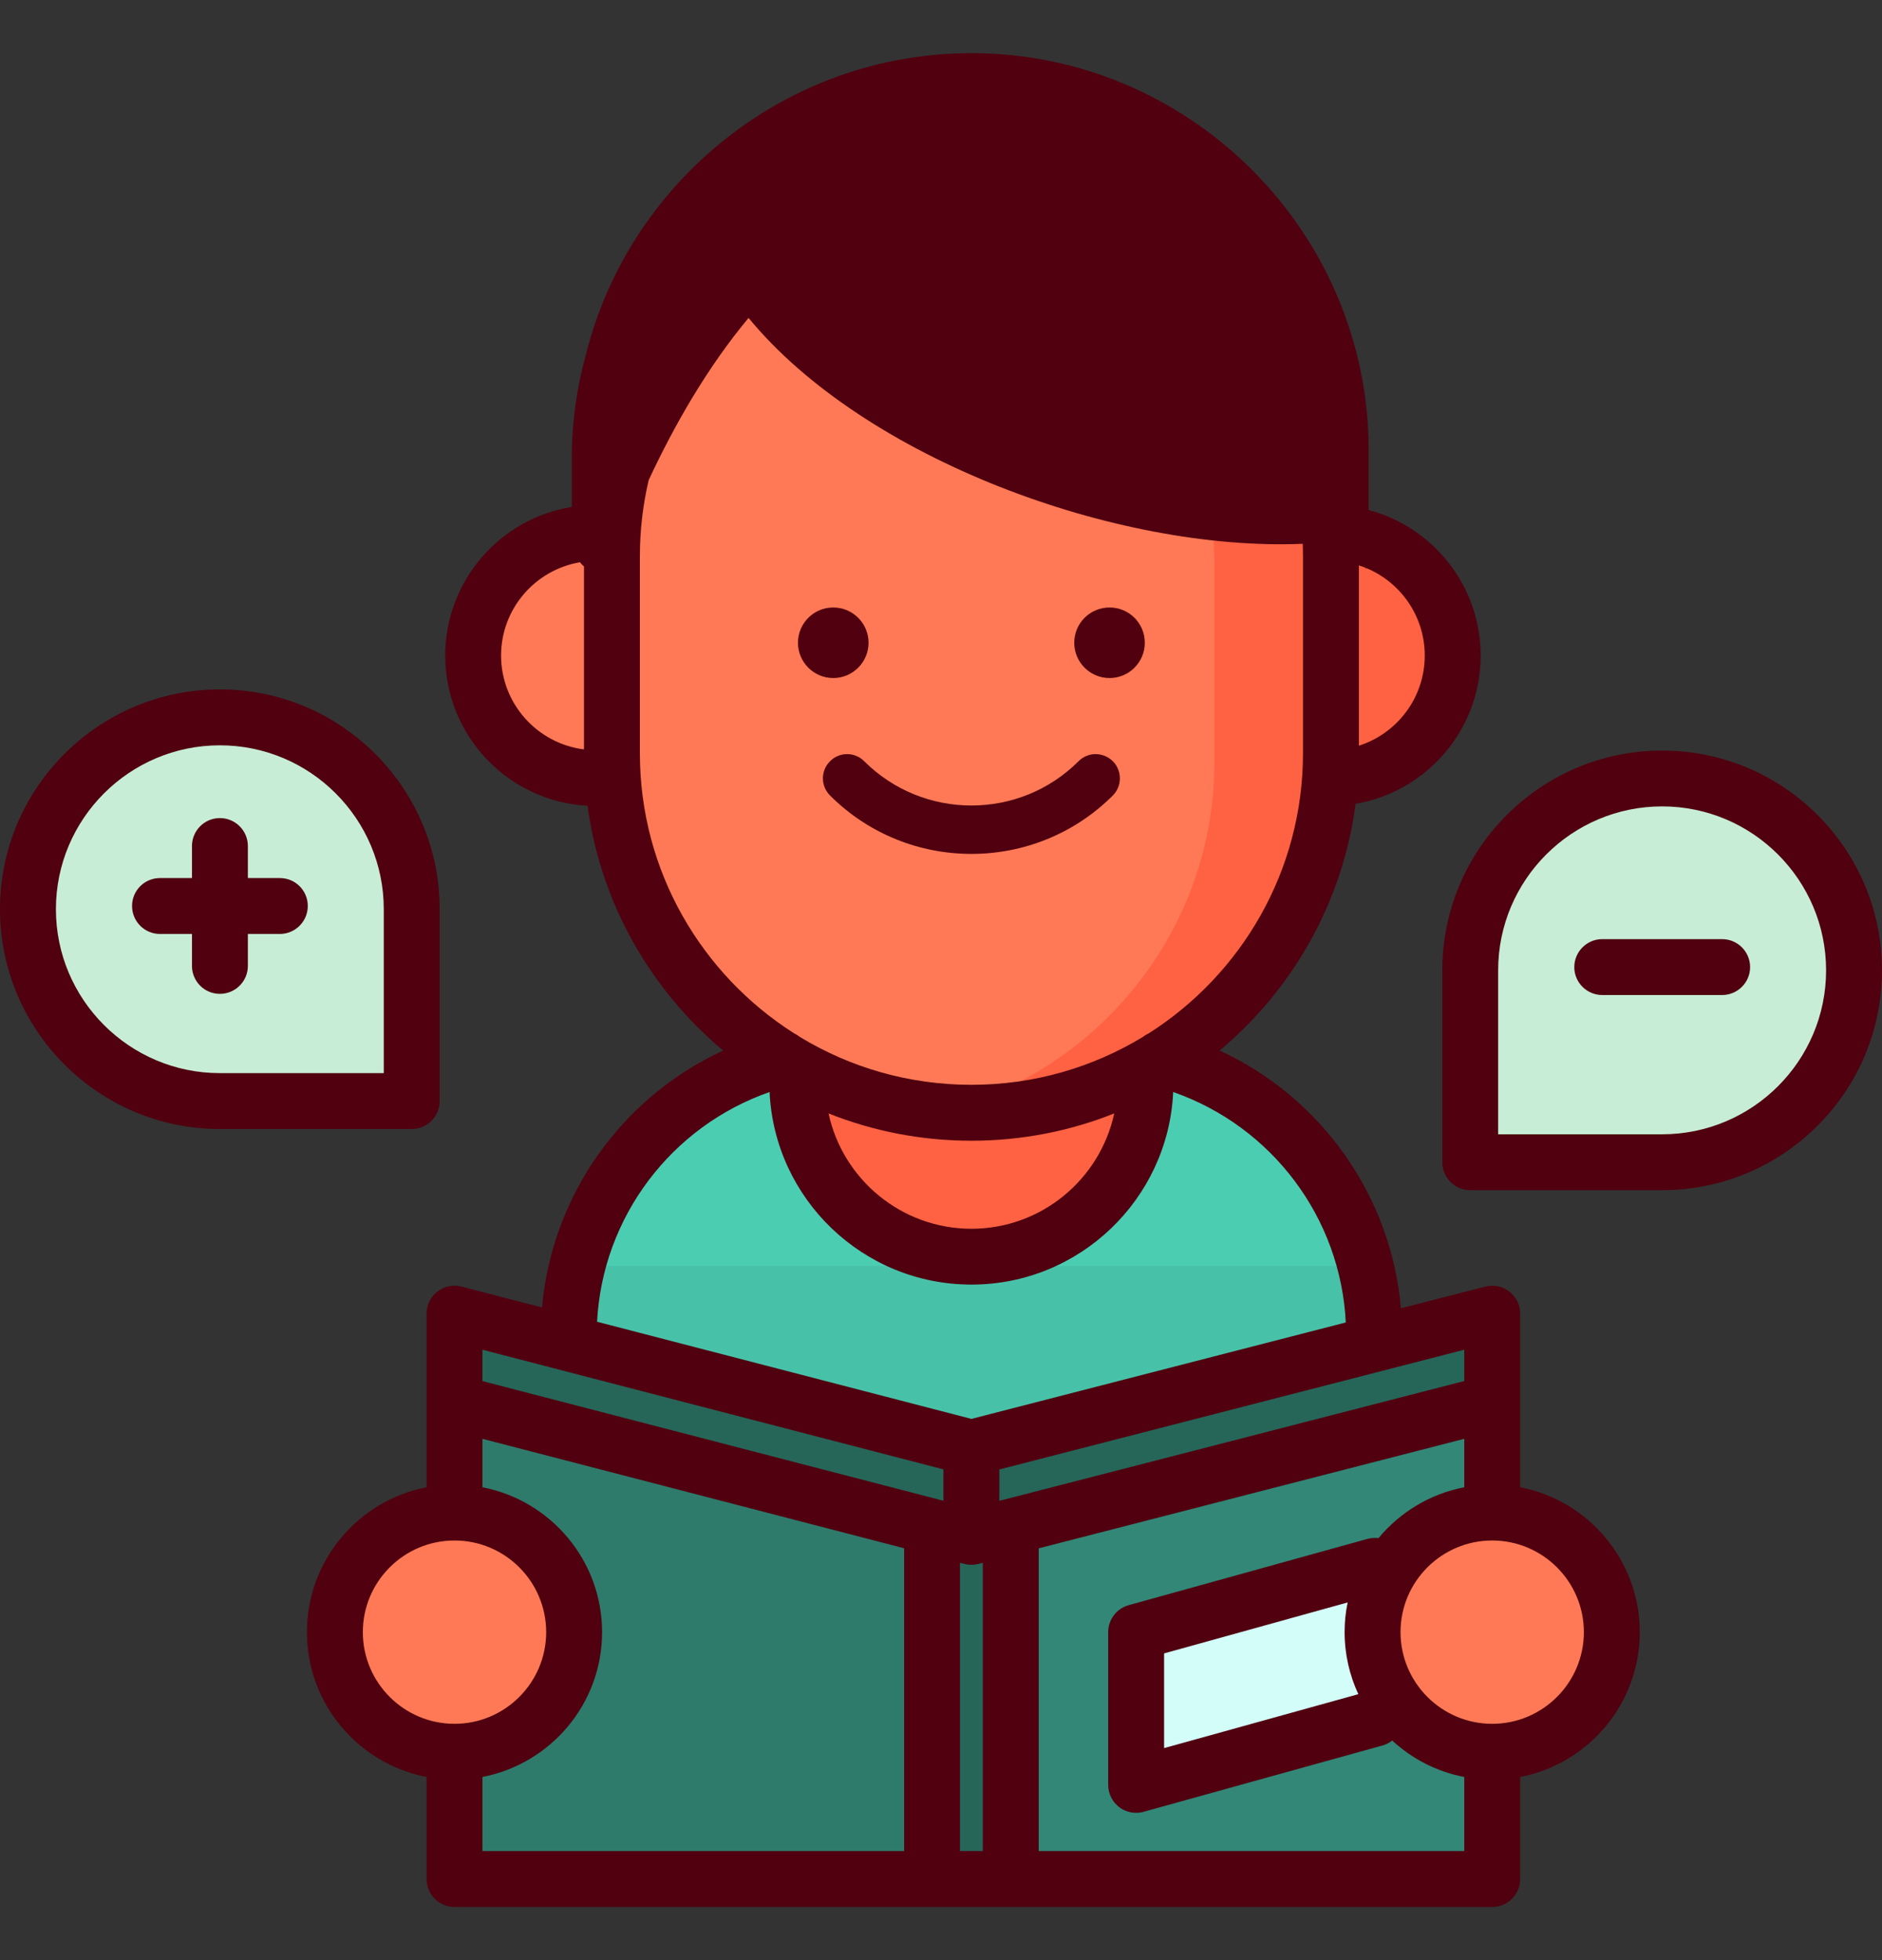 <svg width="24" height="25" viewBox="0 0 24 25" fill="none" xmlns="http://www.w3.org/2000/svg">
<rect x="0" y="0" width="24" height="25" fill="#333333" stroke="none"/>
<g clip-path="url(#clip0_13269_39862)">
<path d="M17.492 17.29C17.492 15.602 16.329 14.03 14.764 13.621L9.948 13.621C8.384 14.03 7.221 15.602 7.221 17.29L12.356 18.668L17.492 17.29Z" fill="#4BCDB2"/>
<path d="M14.283 13.977C14.283 15.041 13.421 15.904 12.356 15.904C11.292 15.904 10.43 15.041 10.43 13.977V12.734H14.275L14.283 13.977Z" fill="#FF6243"/>
<path d="M12.358 14.31C9.836 14.31 7.773 12.247 7.773 9.725V7.211C7.773 4.69 9.836 2.627 12.358 2.627C14.879 2.627 16.942 4.69 16.942 7.211V9.725C16.942 12.247 14.88 14.31 12.358 14.31Z" fill="#FF7956"/>
<path d="M12.356 2.627C12.109 2.627 11.866 2.647 11.629 2.685C13.808 3.036 15.486 4.937 15.486 7.211V9.725C15.486 11.999 13.808 13.9 11.629 14.251C11.866 14.29 12.109 14.31 12.356 14.31C14.878 14.31 16.941 12.247 16.941 9.725V7.211C16.941 4.69 14.878 2.627 12.356 2.627Z" fill="#FF6243"/>
<path d="M16.933 6.914C17.796 6.914 18.496 7.614 18.496 8.477C18.496 9.341 17.796 10.04 16.933 10.04H15.961V6.914L16.933 6.914Z" fill="#FF6243"/>
<path d="M7.565 6.914C6.702 6.914 6.002 7.614 6.002 8.477C6.002 9.341 6.702 10.04 7.565 10.04H8.584V6.914L7.565 6.914Z" fill="#FF7956"/>
<path d="M18.999 22.459V23.702C18.999 23.912 18.828 24.082 18.619 24.082H6.146C5.936 24.082 5.766 23.912 5.766 23.702V22.459V19.408V17.363C5.766 17.114 6.001 16.932 6.241 16.995L12.262 18.558C12.325 18.574 12.39 18.574 12.453 18.558L18.524 16.994C18.764 16.932 18.999 17.113 18.999 17.362V19.408V22.459Z" fill="#328777"/>
<g opacity="0.36">
<path d="M12.382 24.082H6.146C5.936 24.082 5.766 23.911 5.766 23.701V22.459V19.408V17.362C5.766 17.114 6.001 16.932 6.241 16.994L12.262 18.557C12.325 18.573 12.39 18.573 12.453 18.557L12.382 24.082Z" fill="#266659"/>
</g>
<path d="M18.999 18.008V17.362C18.999 17.113 18.764 16.932 18.524 16.994L12.453 18.558C12.39 18.574 12.325 18.574 12.262 18.558L6.241 16.995C6.001 16.932 5.766 17.114 5.766 17.363V18.007L12.357 19.718L18.999 18.008Z" fill="#266659"/>
<path d="M17.223 22.114L14.939 22.748C14.697 22.815 14.457 22.633 14.457 22.381V21.223C14.457 21.052 14.571 20.902 14.736 20.856L17.019 20.222C17.261 20.155 17.501 20.337 17.501 20.588V21.747C17.501 21.918 17.387 22.068 17.223 22.114Z" fill="#D3FDF9"/>
<path d="M5.764 22.459C6.606 22.459 7.289 21.776 7.289 20.934C7.289 20.091 6.606 19.408 5.764 19.408C4.921 19.408 4.238 20.091 4.238 20.934C4.238 21.776 4.921 22.459 5.764 22.459Z" fill="#FF7956"/>
<path d="M18.996 22.459C19.839 22.459 20.522 21.776 20.522 20.934C20.522 20.091 19.839 19.408 18.996 19.408C18.154 19.408 17.471 20.091 17.471 20.934C17.471 21.776 18.154 22.459 18.996 22.459Z" fill="#FF7956"/>
<path d="M12.859 19.345H11.855V24.082H12.859V19.345Z" fill="#266659"/>
<path d="M21.164 14.94H18.717V12.493C18.717 11.147 19.818 10.046 21.164 10.046C22.51 10.046 23.611 11.147 23.611 12.493C23.611 13.839 22.51 14.94 21.164 14.94Z" fill="#C8EDD7"/>
<path d="M2.771 14.16H5.218V11.713C5.218 10.367 4.117 9.266 2.771 9.266C1.425 9.266 0.324 10.367 0.324 11.713C0.324 13.059 1.425 14.16 2.771 14.16Z" fill="#C8EDD7"/>
<g opacity="0.31">
<path d="M7.401 16.145C7.284 16.512 7.221 16.898 7.221 17.29L12.356 18.668L17.492 17.29C17.492 16.898 17.428 16.512 17.312 16.145H7.401Z" fill="#3EAC92"/>
</g>
<path d="M10.585 9.709C10.464 9.829 10.464 10.025 10.585 10.146C11.082 10.643 11.735 10.891 12.388 10.891C13.041 10.891 13.694 10.643 14.191 10.146C14.311 10.025 14.311 9.829 14.191 9.709C14.07 9.588 13.874 9.588 13.754 9.709C13.001 10.462 11.775 10.462 11.021 9.709C10.901 9.588 10.705 9.588 10.585 9.709Z" fill="#50000F"/>
<path d="M10.626 8.648C10.874 8.648 11.076 8.446 11.076 8.198C11.076 7.949 10.874 7.748 10.626 7.748C10.377 7.748 10.176 7.949 10.176 8.198C10.176 8.446 10.377 8.648 10.626 8.648Z" fill="#50000F"/>
<path d="M14.149 8.648C14.398 8.648 14.599 8.446 14.599 8.198C14.599 7.949 14.398 7.748 14.149 7.748C13.901 7.748 13.699 7.949 13.699 8.198C13.699 8.446 13.901 8.648 14.149 8.648Z" fill="#50000F"/>
<path d="M19.386 18.969V16.755C19.386 16.644 19.335 16.54 19.247 16.473C19.16 16.405 19.047 16.382 18.94 16.41L17.865 16.686C17.741 15.25 16.849 13.997 15.553 13.399C16.482 12.622 17.122 11.511 17.287 10.252C18.191 10.098 18.882 9.309 18.882 8.361C18.882 7.472 18.275 6.723 17.454 6.505V5.745C17.454 2.958 15.174 0.678 12.388 0.678C10.024 0.678 8.025 2.319 7.473 4.517C7.354 4.946 7.291 5.396 7.291 5.861V6.466C6.377 6.613 5.678 7.407 5.678 8.361C5.678 9.384 6.482 10.223 7.492 10.277C7.662 11.526 8.3 12.627 9.222 13.399C7.93 13.996 7.039 15.243 6.912 16.676L5.886 16.41C5.779 16.382 5.665 16.405 5.578 16.473C5.491 16.54 5.44 16.644 5.44 16.755V18.969C4.572 19.136 3.914 19.901 3.914 20.817C3.914 21.733 4.572 22.497 5.44 22.664V23.965C5.44 24.162 5.599 24.322 5.796 24.322H11.886H12.889H19.029C19.226 24.322 19.386 24.162 19.386 23.965V22.664C20.253 22.497 20.911 21.733 20.911 20.817C20.911 19.901 20.253 19.136 19.386 18.969ZM18.673 17.614L12.744 19.142V18.742L18.673 17.215V17.614ZM18.169 8.361C18.169 8.899 17.816 9.355 17.329 9.511V7.211C17.358 7.22 17.387 7.231 17.416 7.243C17.419 7.251 17.422 7.259 17.423 7.267V7.245C17.861 7.427 18.169 7.858 18.169 8.361ZM6.39 8.361C6.39 7.764 6.826 7.267 7.397 7.171C7.412 7.193 7.429 7.21 7.447 7.224V9.558C6.852 9.483 6.39 8.975 6.39 8.361ZM8.16 9.608V7.095C8.16 6.761 8.199 6.436 8.272 6.124C8.605 5.408 9.031 4.672 9.546 4.055C11.022 5.85 14.234 7.035 16.613 6.936C16.614 6.989 16.616 7.041 16.616 7.095V9.608C16.616 11.11 15.829 12.43 14.647 13.181C14.62 13.193 14.596 13.208 14.573 13.226C13.935 13.613 13.187 13.836 12.388 13.836C11.589 13.836 10.841 13.614 10.203 13.227C10.18 13.209 10.155 13.193 10.128 13.18C8.946 12.43 8.16 11.109 8.16 9.608ZM14.209 14.201C14.028 15.041 13.28 15.672 12.388 15.672C11.495 15.672 10.747 15.041 10.566 14.201C11.13 14.426 11.745 14.549 12.388 14.549C13.031 14.549 13.645 14.426 14.209 14.201ZM9.814 13.928C9.877 15.293 11.007 16.384 12.388 16.384C13.768 16.384 14.898 15.293 14.961 13.928C16.221 14.368 17.096 15.53 17.162 16.867L12.388 18.097L7.614 16.858C7.684 15.525 8.557 14.367 9.814 13.928ZM12.031 18.741V19.141L6.152 17.615V17.215L12.031 18.741ZM4.627 20.817C4.627 20.172 5.151 19.648 5.796 19.648C6.441 19.648 6.965 20.172 6.965 20.817C6.965 21.461 6.441 21.986 5.796 21.986C5.151 21.986 4.627 21.461 4.627 20.817ZM6.152 22.664C7.02 22.497 7.678 21.733 7.678 20.817C7.678 19.901 7.02 19.136 6.152 18.969V18.351L11.53 19.747V23.609H6.152V22.664ZM12.242 23.609V19.932L12.298 19.947C12.3 19.947 12.302 19.947 12.304 19.948C12.314 19.95 12.325 19.952 12.335 19.954C12.339 19.954 12.342 19.955 12.346 19.955C12.36 19.957 12.374 19.958 12.388 19.958C12.402 19.958 12.416 19.957 12.429 19.955C12.433 19.955 12.436 19.954 12.44 19.954C12.45 19.952 12.461 19.95 12.471 19.948C12.473 19.947 12.475 19.947 12.477 19.947L12.533 19.932V23.609H12.242ZM13.246 23.609V19.748L18.673 18.351V18.969C18.236 19.053 17.853 19.288 17.579 19.618C17.533 19.612 17.485 19.615 17.437 19.628L14.393 20.473C14.239 20.516 14.132 20.657 14.132 20.817V22.765C14.132 22.876 14.184 22.981 14.273 23.049C14.335 23.096 14.411 23.121 14.489 23.121C14.52 23.121 14.552 23.117 14.584 23.108L17.628 22.263C17.675 22.25 17.718 22.228 17.754 22.199C18.006 22.432 18.322 22.597 18.673 22.664V23.609H13.246ZM17.322 21.608L14.845 22.296V21.088L17.186 20.438C17.16 20.56 17.147 20.687 17.147 20.817C17.147 21.099 17.21 21.367 17.322 21.608ZM19.029 21.986C18.384 21.986 17.86 21.461 17.86 20.817C17.86 20.172 18.384 19.648 19.029 19.648C19.674 19.648 20.198 20.172 20.198 20.817C20.198 21.461 19.674 21.986 19.029 21.986Z" fill="#50000F"/>
<path d="M21.196 9.573C19.65 9.573 18.393 10.83 18.393 12.376V14.823C18.393 15.02 18.552 15.18 18.749 15.18H21.196C22.742 15.18 24 13.922 24 12.376C24 10.83 22.742 9.573 21.196 9.573ZM21.196 14.467H19.105V12.376C19.105 11.223 20.043 10.285 21.196 10.285C22.349 10.285 23.287 11.223 23.287 12.376C23.287 13.529 22.349 14.467 21.196 14.467Z" fill="#50000F"/>
<path d="M5.607 14.043V11.596C5.607 10.05 4.349 8.793 2.804 8.793C1.258 8.793 0 10.05 0 11.596C0 13.142 1.258 14.4 2.804 14.4H5.251C5.447 14.4 5.607 14.24 5.607 14.043ZM4.894 13.687H2.804C1.651 13.687 0.713 12.749 0.713 11.596C0.713 10.444 1.651 9.506 2.804 9.506C3.956 9.506 4.894 10.444 4.894 11.596L4.894 13.687Z" fill="#50000F"/>
<path d="M3.569 11.199H3.161V10.791C3.161 10.594 3.001 10.434 2.804 10.434C2.607 10.434 2.448 10.594 2.448 10.791V11.199H2.04C1.843 11.199 1.684 11.358 1.684 11.555C1.684 11.752 1.843 11.912 2.04 11.912H2.448V12.319C2.448 12.516 2.607 12.676 2.804 12.676C3.001 12.676 3.161 12.516 3.161 12.319V11.912H3.569C3.765 11.912 3.925 11.752 3.925 11.555C3.925 11.358 3.766 11.199 3.569 11.199Z" fill="#50000F"/>
<path d="M21.961 11.978H20.433C20.236 11.978 20.076 12.138 20.076 12.335C20.076 12.531 20.236 12.691 20.433 12.691H21.961C22.158 12.691 22.318 12.531 22.318 12.335C22.318 12.138 22.158 11.978 21.961 11.978Z" fill="#50000F"/>
</g>
<defs>
<clipPath id="clip0_13269_39862">
<rect width="24" height="24" fill="white" transform="translate(0 0.5)"/>
</clipPath>
</defs>
</svg>
